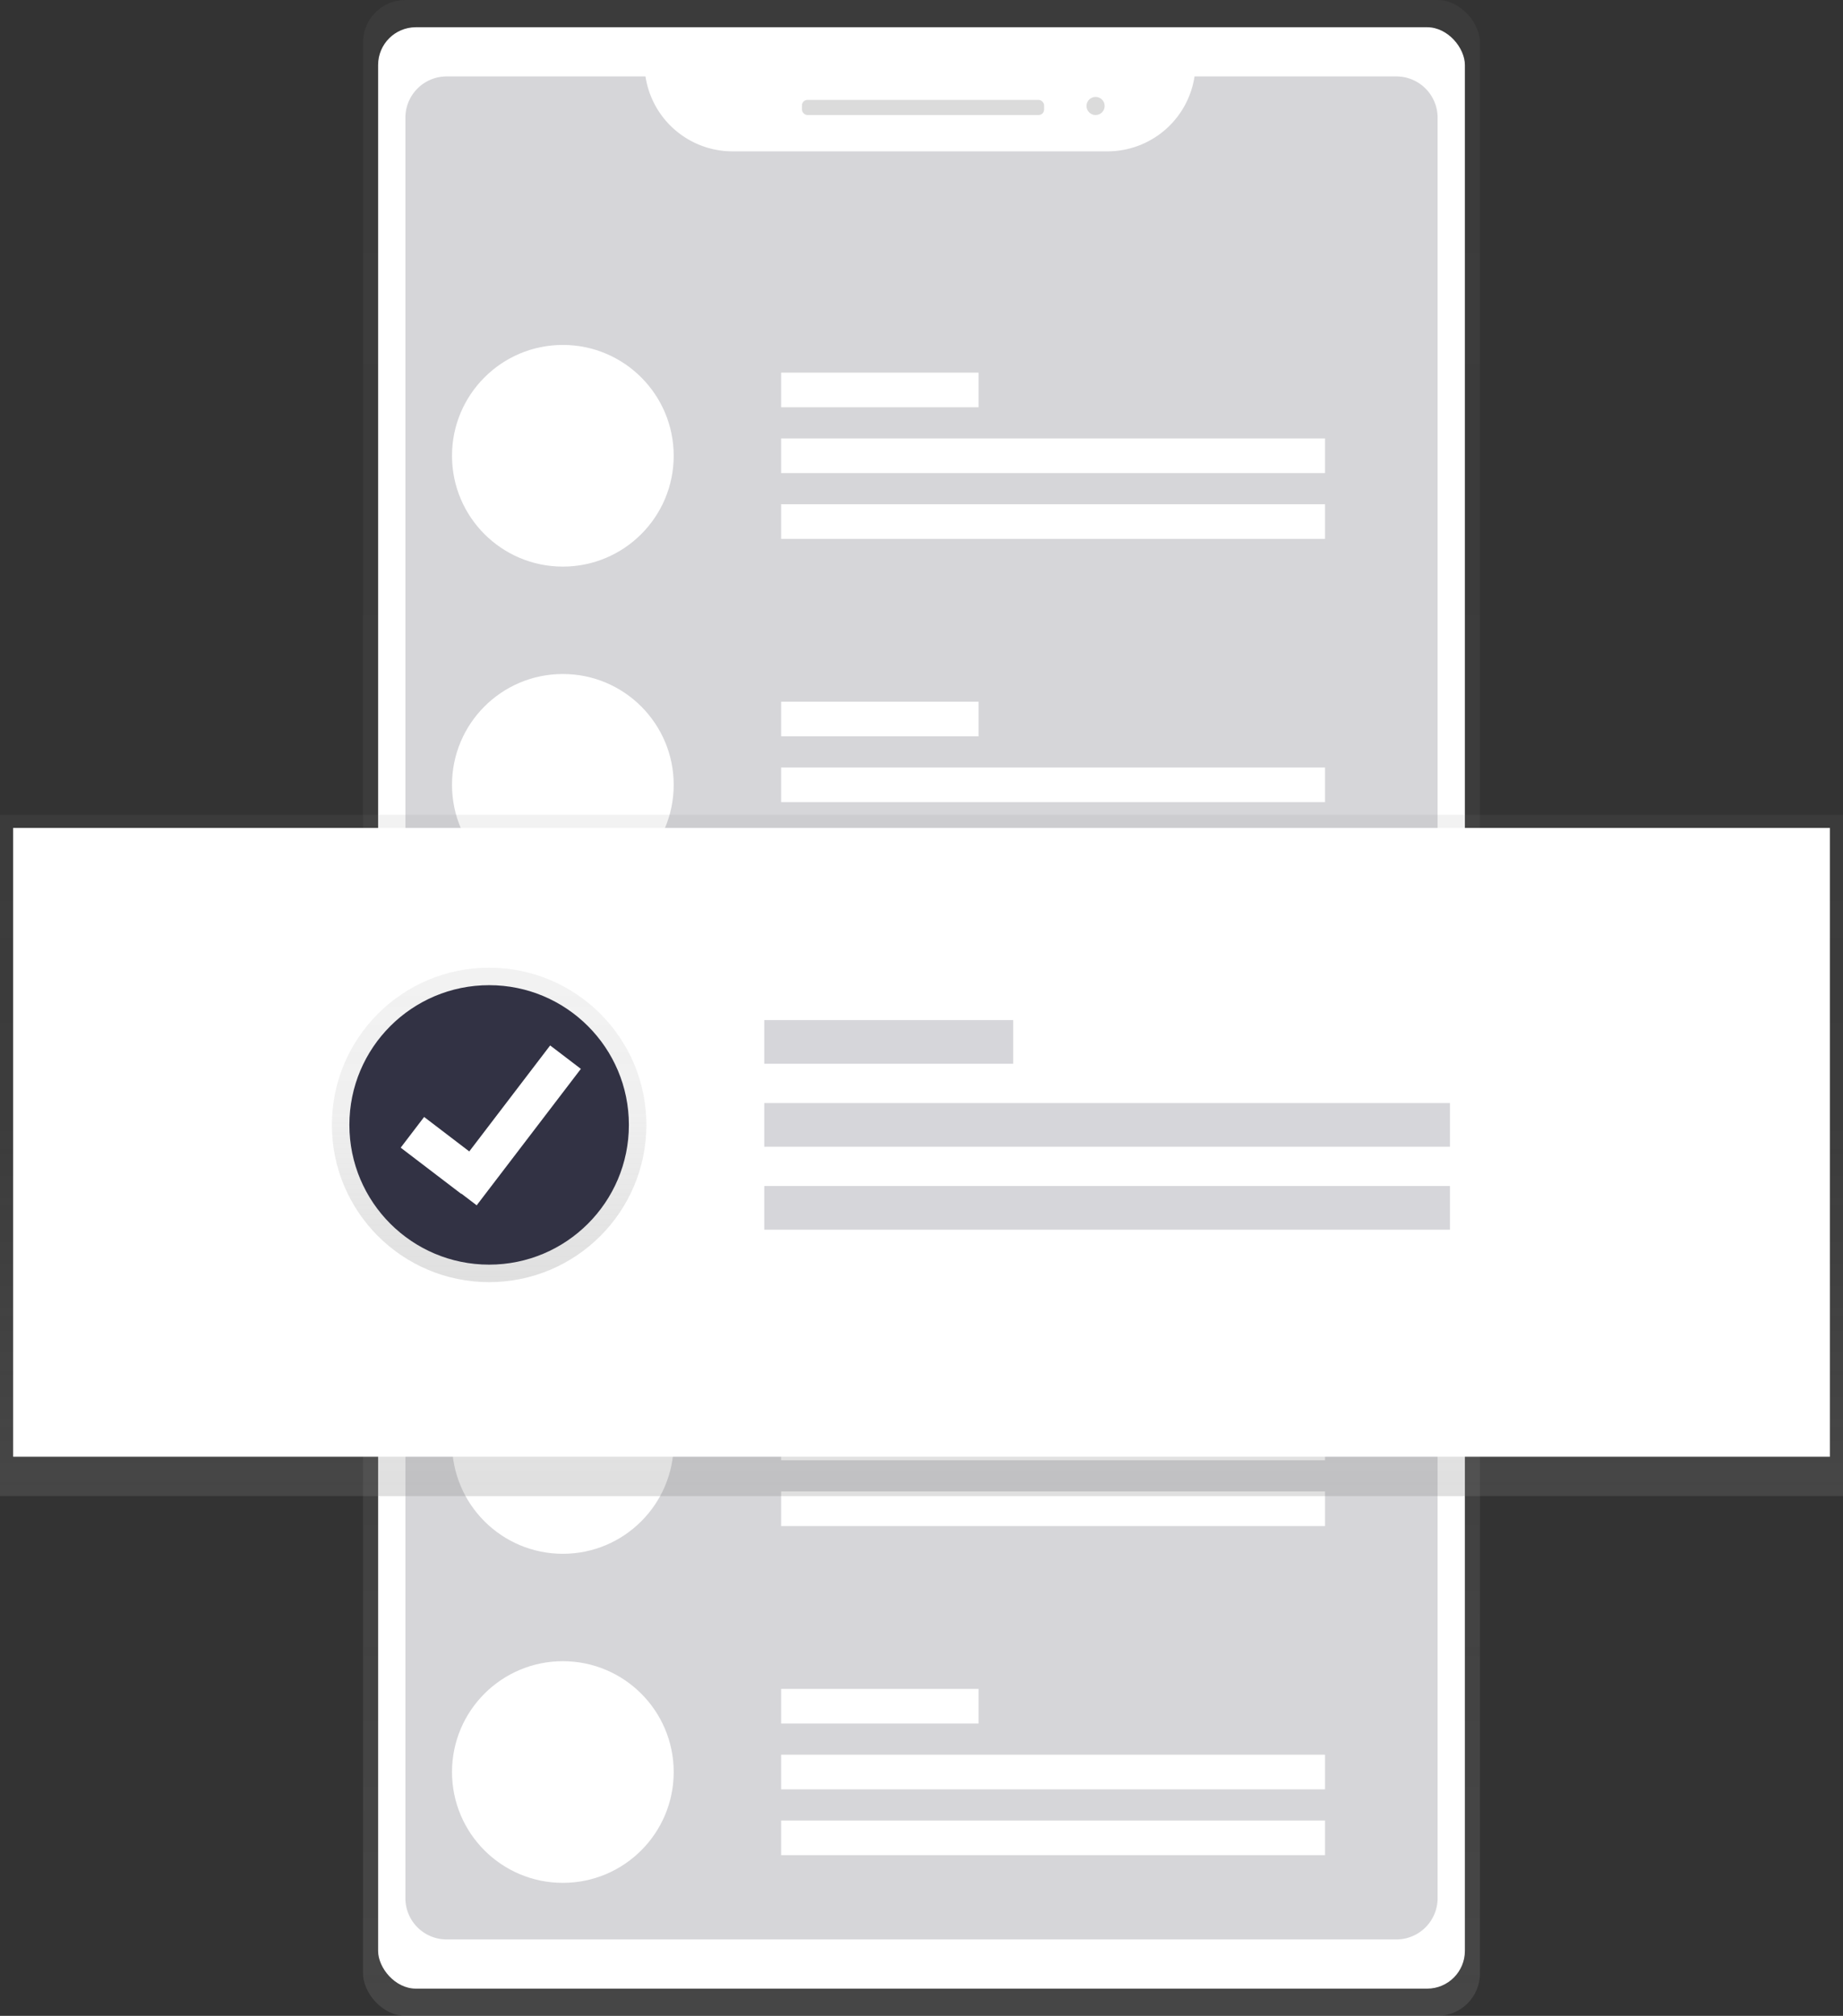 <svg id="b9a38b5d-9c66-4a75-a477-70b37749fa7e" data-name="Layer 1" xmlns="http://www.w3.org/2000/svg" xmlns:xlink="http://www.w3.org/1999/xlink" width="666.24" height="728.82" viewBox="0 0 666.24 728.82"><rect x="0" y="0" width="666.24" height="728.82" fill="#333333" stroke="none"/><defs><linearGradient id="0b4bbb50-2c74-4271-bf06-9944ea4886f0" x1="600" y1="814.41" x2="600" y2="85.59" gradientTransform="translate(-266.87 -85.6)" gradientUnits="userSpaceOnUse"><stop offset="0" stop-color="gray" stop-opacity="0.25"/><stop offset="0.54" stop-color="gray" stop-opacity="0.12"/><stop offset="1" stop-color="gray" stop-opacity="0.1"/></linearGradient><linearGradient id="3343e46b-8287-40fd-bf41-51a7a19771a9" x1="333.12" y1="540.89" x2="333.12" y2="294.6" gradientTransform="matrix(1, 0, 0, 1, 0, 0)" xlink:href="#0b4bbb50-2c74-4271-bf06-9944ea4886f0"/><linearGradient id="53153d7b-989b-4b45-8d94-5525de3b761a" x1="176.82" y1="463.53" x2="176.82" y2="349.86" gradientTransform="matrix(1, 0, 0, 1, 0, 0)" xlink:href="#0b4bbb50-2c74-4271-bf06-9944ea4886f0"/></defs><title>select</title><rect x="131.23" width="403.77" height="728.81" rx="15.34" ry="15.34" fill="url(#0b4bbb50-2c74-4271-bf06-9944ea4886f0)"/><rect x="136.69" y="9.85" width="392.86" height="709.12" rx="13.64" ry="13.64" fill="#fff"/><path d="M698.7,113.22a31.85,31.85,0,0,1-31.39,27.09H531.61a31.85,31.85,0,0,1-31.39-27.09H428.35a14.92,14.92,0,0,0-14.92,14.92V771.86a14.92,14.92,0,0,0,14.92,14.92H771.65a14.92,14.92,0,0,0,14.92-14.92V128.14a14.92,14.92,0,0,0-14.92-14.92Z" transform="translate(-266.88 -85.59)" fill="#323244" opacity="0.2"/><rect x="289.9" y="36.12" width="87.55" height="5.47" rx="2" ry="2" fill="#dbdbdb"/><circle cx="396.05" cy="38.31" r="3.28" fill="#dbdbdb"/><circle cx="203.47" cy="164.78" r="40.07" fill="#fff"/><rect x="282.37" y="134.72" width="71.38" height="12.52" fill="#fff"/><rect x="282.37" y="158.51" width="196.62" height="12.52" fill="#fff"/><rect x="282.37" y="182.31" width="196.62" height="12.52" fill="#fff"/><circle cx="203.47" cy="283.75" r="40.07" fill="#fff"/><rect x="282.37" y="253.69" width="71.38" height="12.52" fill="#fff"/><rect x="282.37" y="277.49" width="196.62" height="12.52" fill="#fff"/><rect x="282.37" y="301.28" width="196.62" height="12.52" fill="#fff"/><circle cx="203.47" cy="402.72" r="40.07" fill="#fff"/><rect x="282.37" y="372.66" width="71.38" height="12.52" fill="#fff"/><rect x="282.37" y="396.46" width="196.62" height="12.52" fill="#fff"/><rect x="282.37" y="420.25" width="196.62" height="12.52" fill="#fff"/><circle cx="203.47" cy="521.69" r="40.07" fill="#fff"/><rect x="282.37" y="491.63" width="71.38" height="12.52" fill="#fff"/><rect x="282.37" y="515.43" width="196.62" height="12.52" fill="#fff"/><rect x="282.37" y="539.22" width="196.62" height="12.52" fill="#fff"/><circle cx="203.47" cy="640.66" r="40.07" fill="#fff"/><rect x="282.37" y="610.61" width="71.38" height="12.52" fill="#fff"/><rect x="282.37" y="634.4" width="196.62" height="12.52" fill="#fff"/><rect x="282.37" y="658.19" width="196.62" height="12.52" fill="#fff"/><rect y="294.6" width="666.24" height="246.29" fill="url(#3343e46b-8287-40fd-bf41-51a7a19771a9)"/><rect x="4.74" y="299.34" width="656.77" height="227.34" fill="#fff"/><circle cx="176.82" cy="406.7" r="56.84" fill="url(#53153d7b-989b-4b45-8d94-5525de3b761a)"/><circle cx="176.82" cy="406.7" r="50.52" fill="#323244"/><g opacity="0.2"><rect x="276.28" y="368.8" width="89.99" height="15.79" fill="#323244"/><rect x="276.28" y="398.8" width="247.87" height="15.79" fill="#323244"/><rect x="276.28" y="428.8" width="247.87" height="15.79" fill="#323244"/></g><polygon points="209.98 386.44 198.88 377.97 169.64 416.29 153.32 403.83 144.85 414.93 166.73 431.63 166.79 431.55 172.32 435.77 209.98 386.44" fill="#fff"/></svg>